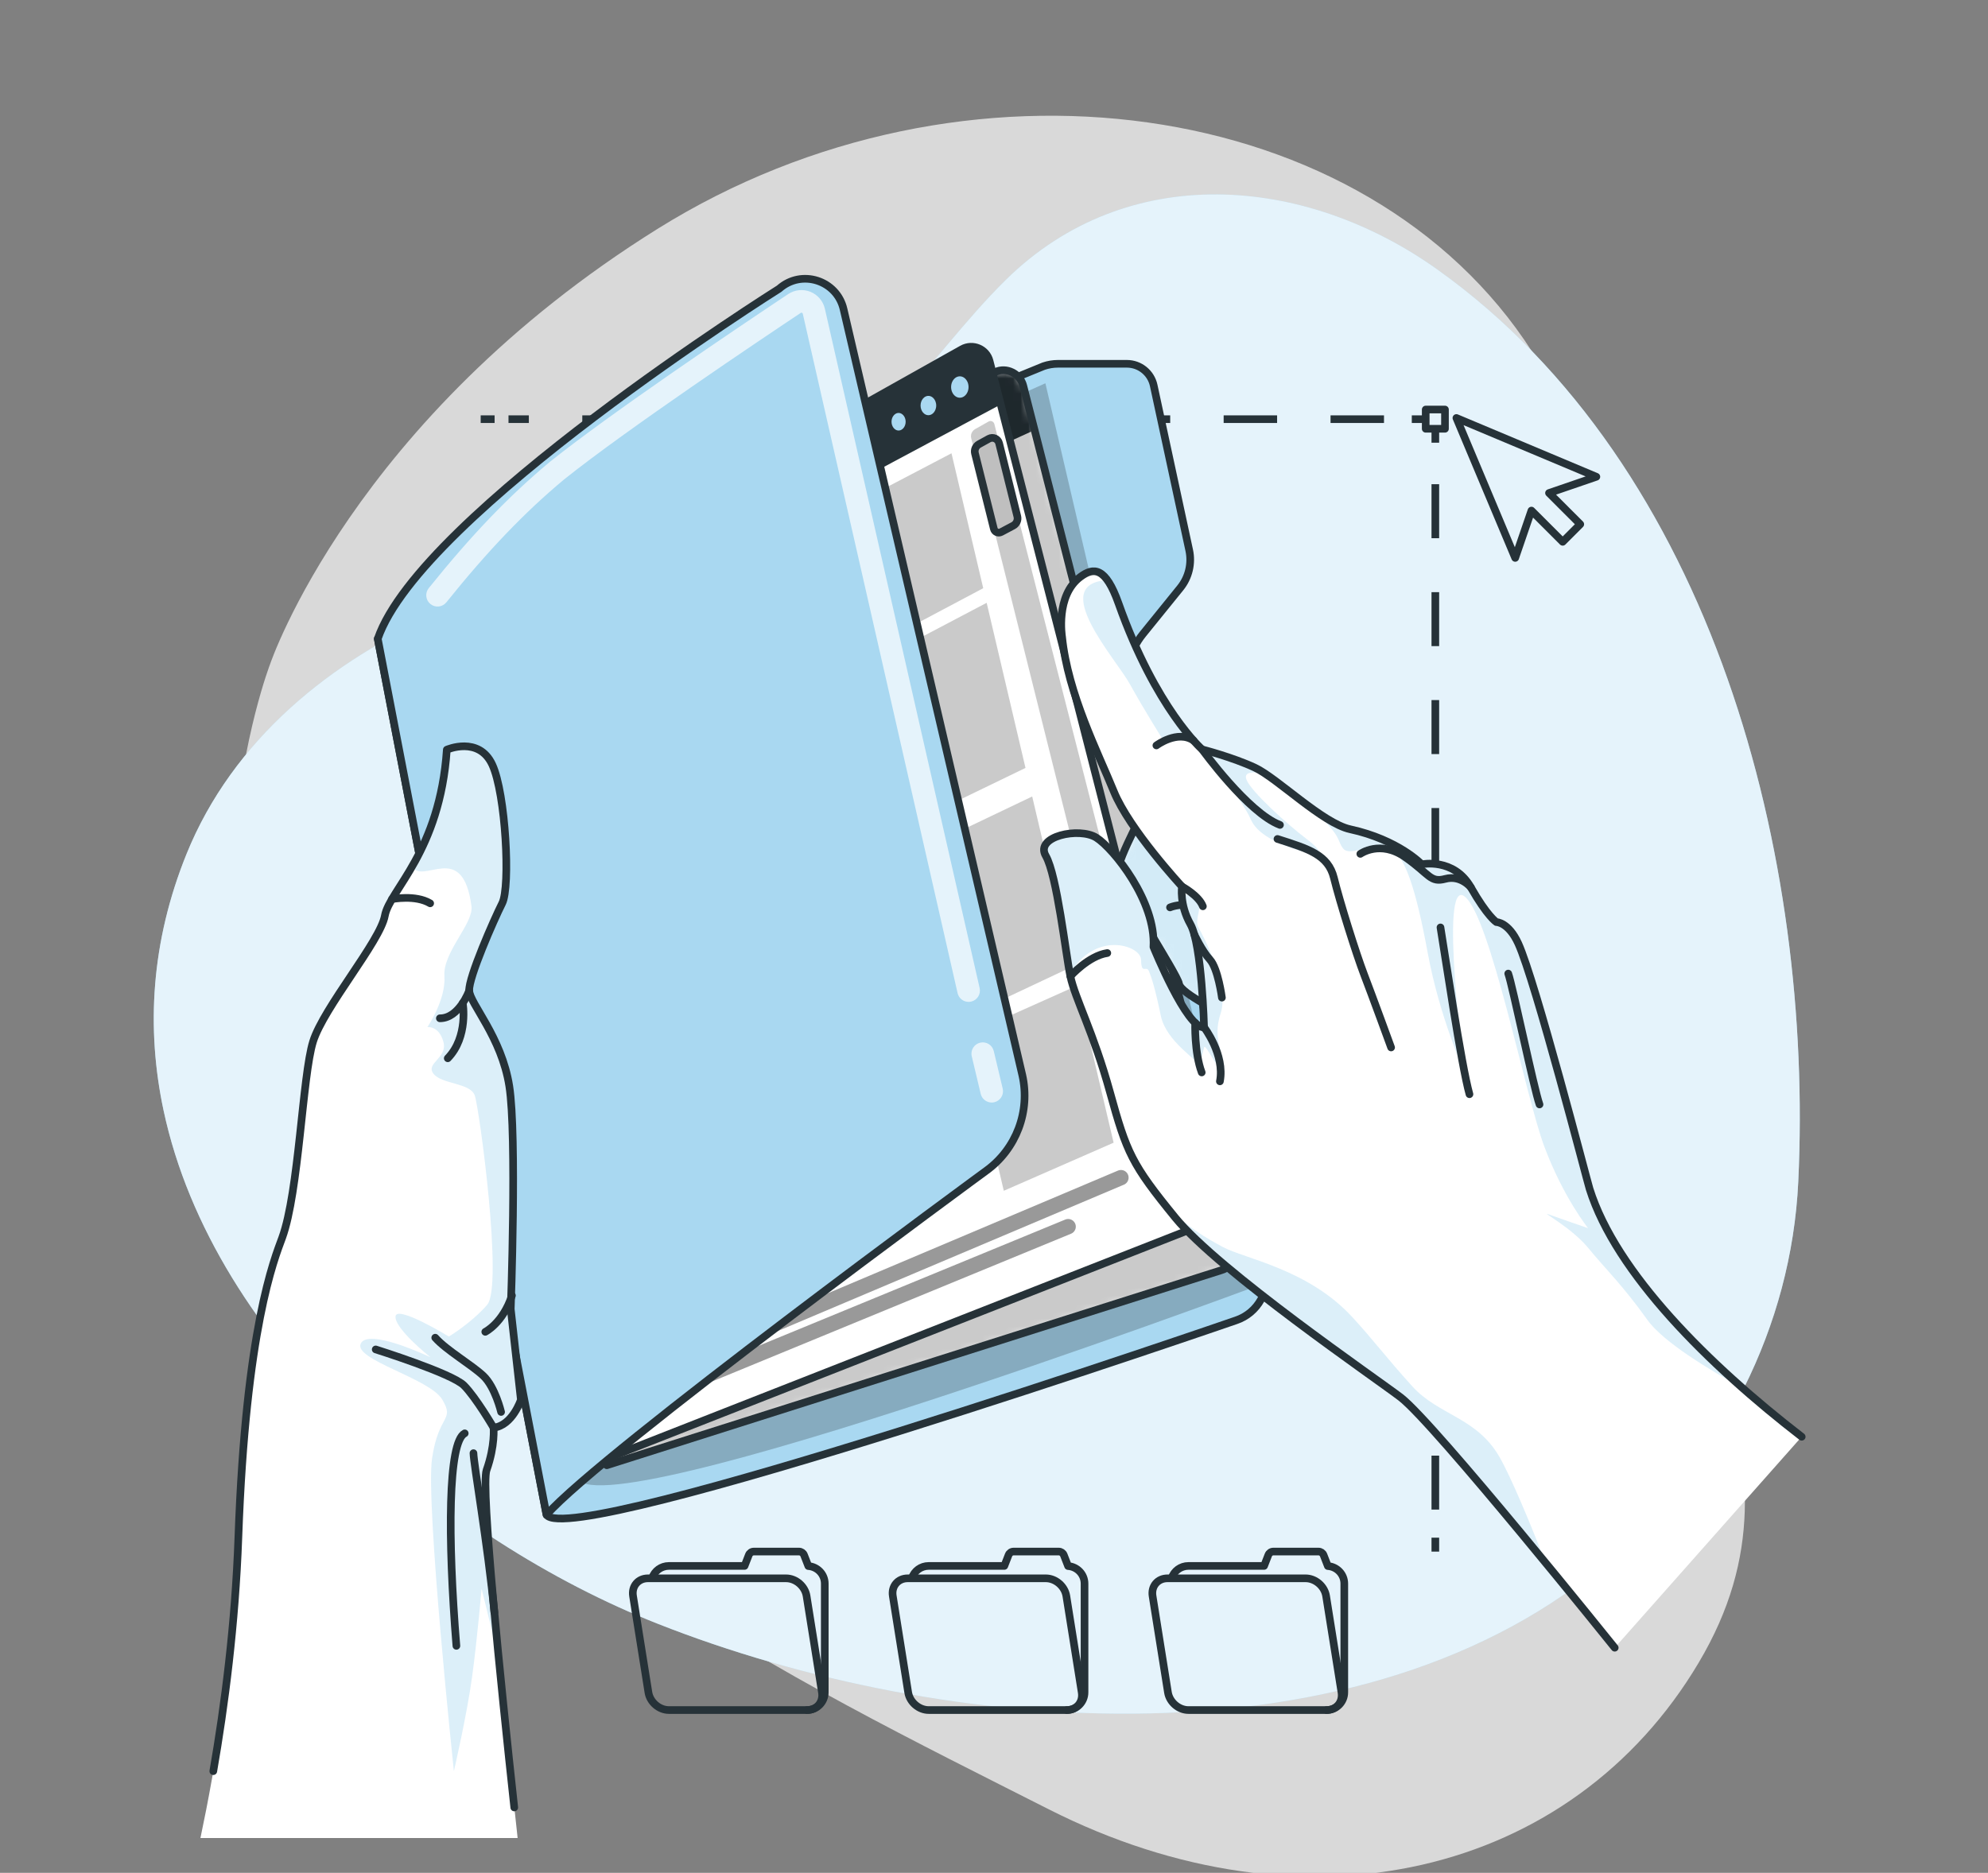 <svg width="260" height="245" viewBox="0 0 260 245" fill="none" xmlns="http://www.w3.org/2000/svg">
<rect x="0" y="0" width="260" height="245" fill="#808080" stroke="none"/>
<g clip-path="url(#clip0_3530_10354)">
<path opacity="0.7" d="M35.323 86.885C35.323 86.885 20.827 124.318 41.197 162.026C61.568 199.735 103.534 219.643 137.121 236.671C170.708 253.699 205.585 245.407 222.159 217.515C238.733 189.624 215.999 169.713 215.972 129.938C215.946 90.163 221.925 79.632 200.392 46.029C178.858 12.425 126.001 4.988 86.044 29.911C46.087 54.834 35.323 86.885 35.323 86.885Z" fill="white"/>
<path d="M21.389 145.252C19.109 134.551 19.737 123.235 24.399 111.71C30.405 96.861 43.309 86.31 57.768 80.153C78.779 71.206 99.406 71.036 116.485 53.504C121.752 48.097 126.174 41.903 131.554 36.607C147.425 20.986 170.654 22.882 187.999 35.268C224.184 61.107 237.198 112.281 235.186 154.59C234.283 173.576 225.219 191.247 210.871 203.704C178.423 231.878 123.326 227.138 86.058 212.432C58.266 201.466 27.915 175.882 21.389 145.252Z" fill="#A9D8F1"/>
<path opacity="0.7" d="M21.389 145.252C19.109 134.551 19.737 123.235 24.399 111.71C30.405 96.861 43.309 86.31 57.768 80.153C78.779 71.206 99.406 71.036 116.485 53.504C121.752 48.097 126.174 41.903 131.554 36.607C147.425 20.986 170.654 22.882 187.999 35.268C224.184 61.107 237.198 112.281 235.186 154.59C234.283 173.576 225.219 191.247 210.871 203.704C178.423 231.878 123.326 227.138 86.058 212.432C58.266 201.466 27.915 175.882 21.389 145.252Z" fill="white"/>
<path d="M186.461 54.834H184.641" stroke="#263238" stroke-linejoin="round"/>
<path d="M181.005 54.834H66.504" stroke="#263238" stroke-linejoin="round" stroke-dasharray="6.99 6.99"/>
<path d="M64.687 54.834H62.867" stroke="#263238" stroke-linejoin="round"/>
<path d="M187.719 202.977V201.157" stroke="#263238" stroke-linejoin="round"/>
<path d="M187.719 197.485V59.749" stroke="#263238" stroke-linejoin="round" stroke-dasharray="7.06 7.06"/>
<path d="M187.719 57.913V56.093" stroke="#263238" stroke-linejoin="round"/>
<path d="M188.98 53.574H186.461V56.093H188.98V53.574Z" stroke="#263238" stroke-miterlimit="10" stroke-linejoin="round"/>
<path d="M208.781 62.37L190.475 54.68L198.165 72.987L200.289 66.793L204.377 70.88L206.675 68.582L202.587 64.495L208.781 62.37Z" stroke="#263238" stroke-miterlimit="10" stroke-linecap="round" stroke-linejoin="round"/>
<path d="M173.499 223.707H155.433C154.155 223.707 152.954 222.674 152.75 221.399L150.738 208.783C150.535 207.508 151.407 206.475 152.685 206.475H170.751C172.03 206.475 173.231 207.508 173.434 208.783L175.446 221.399C175.65 222.674 174.778 223.707 173.499 223.707Z" stroke="#263238" stroke-miterlimit="10" stroke-linecap="round" stroke-linejoin="round"/>
<path d="M173.498 223.708C174.777 223.708 175.813 222.671 175.813 221.393V207.169C175.813 205.947 174.864 204.957 173.663 204.871L173.101 203.424C172.995 203.153 172.734 202.974 172.443 202.974H166.536C166.246 202.974 165.985 203.152 165.879 203.424L165.323 204.854H155.432C154.412 204.854 153.548 205.512 153.238 206.426" stroke="#263238" stroke-miterlimit="10" stroke-linecap="round" stroke-linejoin="round"/>
<path d="M105.552 223.707H87.486C86.208 223.707 85.006 222.674 84.803 221.399L82.791 208.783C82.588 207.508 83.459 206.475 84.738 206.475H102.804C104.083 206.475 105.284 207.508 105.487 208.783L107.499 221.399C107.702 222.674 106.83 223.707 105.552 223.707Z" stroke="#263238" stroke-miterlimit="10" stroke-linecap="round" stroke-linejoin="round"/>
<path d="M105.552 223.708C106.831 223.708 107.867 222.671 107.867 221.393V207.169C107.867 205.947 106.917 204.957 105.718 204.871L105.155 203.424C105.049 203.153 104.788 202.974 104.498 202.974H98.59C98.3 202.974 98.039 203.152 97.933 203.424L97.377 204.854H87.486C86.467 204.854 85.602 205.512 85.293 206.426" stroke="#263238" stroke-miterlimit="10" stroke-linecap="round" stroke-linejoin="round"/>
<path d="M139.525 223.707H121.459C120.18 223.707 118.979 222.674 118.776 221.399L116.764 208.783C116.56 207.508 117.432 206.475 118.711 206.475H136.777C138.055 206.475 139.256 207.508 139.46 208.783L141.472 221.399C141.675 222.674 140.803 223.707 139.525 223.707Z" stroke="#263238" stroke-miterlimit="10" stroke-linecap="round" stroke-linejoin="round"/>
<path d="M139.525 223.708C140.804 223.708 141.84 222.671 141.84 221.393V207.169C141.84 205.947 140.89 204.957 139.69 204.871L139.128 203.424C139.022 203.153 138.761 202.974 138.47 202.974H132.563C132.272 202.974 132.011 203.152 131.906 203.424L131.35 204.854H121.459C120.44 204.854 119.575 205.512 119.266 206.426" stroke="#263238" stroke-miterlimit="10" stroke-linecap="round" stroke-linejoin="round"/>
<path d="M149.459 82.963L154.356 76.912C155.473 75.532 155.905 73.719 155.531 71.982L150.886 50.426C150.53 48.772 149.068 47.591 147.376 47.591H138.373C137.733 47.591 137.097 47.696 136.491 47.902L49.406 83.563L71.476 198.168C74.572 202.819 161.643 172.733 161.643 172.733C164.52 171.771 166.187 168.774 165.486 165.823L147.673 90.82C147.019 88.065 147.678 85.163 149.459 82.963Z" fill="#A9D8F1" stroke="#263238" stroke-miterlimit="10" stroke-linecap="round" stroke-linejoin="round"/>
<path opacity="0.3" d="M136.721 50.138L164.286 168.27C164.286 168.27 71.088 202.987 75.48 192.245C75.48 192.245 53.3 86.711 55.171 86.321C57.041 85.93 136.721 50.138 136.721 50.138Z" fill="black" fill-opacity="0.7"/>
<path d="M159.733 166.166L79.358 191.683L59.682 89.147L58.562 83.314L130.169 48.667C131.604 47.968 133.419 48.86 133.828 50.467L135.308 56.256L162.188 161.603C162.698 163.601 161.643 165.56 159.733 166.166Z" fill="white"/>
<mask id="mask0_3530_10354" style="mask-type:luminance" maskUnits="userSpaceOnUse" x="58" y="48" width="105" height="144">
<path d="M159.733 166.166L79.358 191.683L59.682 89.147L58.562 83.314L130.169 48.667C131.604 47.968 133.419 48.86 133.828 50.467L135.308 56.256L162.188 161.603C162.698 163.601 161.643 165.56 159.733 166.166Z" fill="white"/>
</mask>
<g mask="url(#mask0_3530_10354)">
<path d="M135.308 56.256L60.257 90.61L58.562 83.314L130.169 48.667C131.604 47.968 133.419 48.86 133.828 50.467L135.308 56.256Z" fill="#263238"/>
</g>
<mask id="mask1_3530_10354" style="mask-type:luminance" maskUnits="userSpaceOnUse" x="58" y="48" width="105" height="144">
<path d="M159.733 166.166L79.358 191.683L59.682 89.147L58.562 83.314L130.169 48.667C131.604 47.968 133.419 48.86 133.828 50.467L135.308 56.256L162.188 161.603C162.698 163.601 161.643 165.56 159.733 166.166Z" fill="white"/>
</mask>
<g mask="url(#mask1_3530_10354)">
<path d="M131.549 53.715C131.549 54.763 130.804 55.561 129.886 55.497C128.967 55.433 128.223 54.531 128.223 53.483C128.223 52.434 128.967 51.636 129.886 51.7C130.804 51.764 131.549 52.666 131.549 53.715Z" fill="#A9D8F1" stroke="#263238" stroke-miterlimit="10" stroke-linecap="round" stroke-linejoin="round"/>
</g>
<mask id="mask2_3530_10354" style="mask-type:luminance" maskUnits="userSpaceOnUse" x="58" y="48" width="105" height="144">
<path d="M159.733 166.166L79.358 191.683L59.682 89.147L58.562 83.314L130.169 48.667C131.604 47.968 133.419 48.86 133.828 50.467L135.308 56.256L162.188 161.603C162.698 163.601 161.643 165.56 159.733 166.166Z" fill="white"/>
</mask>
<g mask="url(#mask2_3530_10354)">
<path d="M127.259 55.837C127.259 56.811 126.568 57.551 125.715 57.491C124.863 57.432 124.172 56.594 124.172 55.621C124.172 54.648 124.863 53.907 125.715 53.967C126.568 54.026 127.259 54.864 127.259 55.837Z" fill="#A9D8F1" stroke="#263238" stroke-miterlimit="10" stroke-linecap="round" stroke-linejoin="round"/>
</g>
<mask id="mask3_3530_10354" style="mask-type:luminance" maskUnits="userSpaceOnUse" x="58" y="48" width="105" height="144">
<path d="M159.733 166.166L79.358 191.683L59.682 89.147L58.562 83.314L130.169 48.667C131.604 47.968 133.419 48.86 133.828 50.467L135.308 56.256L162.188 161.603C162.698 163.601 161.643 165.56 159.733 166.166Z" fill="white"/>
</mask>
<g mask="url(#mask3_3530_10354)">
<path d="M123.209 57.672C123.209 58.583 122.563 59.276 121.766 59.22C120.969 59.164 120.322 58.381 120.322 57.471C120.322 56.56 120.969 55.867 121.766 55.923C122.563 55.979 123.209 56.762 123.209 57.672Z" fill="#A9D8F1" stroke="#263238" stroke-miterlimit="10" stroke-linecap="round" stroke-linejoin="round"/>
</g>
<mask id="mask4_3530_10354" style="mask-type:luminance" maskUnits="userSpaceOnUse" x="58" y="48" width="105" height="144">
<path d="M159.733 166.166L79.358 191.683L59.682 89.147L58.562 83.314L130.169 48.667C131.604 47.968 133.419 48.86 133.828 50.467L135.308 56.256L162.188 161.603C162.698 163.601 161.643 165.56 159.733 166.166Z" fill="white"/>
</mask>
<g mask="url(#mask4_3530_10354)">
<path opacity="0.3" d="M159.733 166.166L79.358 191.683L59.682 89.147L58.562 83.314L130.169 48.667C131.604 47.968 133.419 48.86 133.828 50.467L135.308 56.256L162.188 161.603C162.698 163.601 161.643 165.56 159.733 166.166Z" fill="black" fill-opacity="0.7"/>
</g>
<path d="M159.733 166.166L79.358 191.683L59.682 89.147L58.562 83.314L130.169 48.667C131.604 47.968 133.419 48.86 133.828 50.467L135.308 56.256L162.188 161.603C162.698 163.601 161.643 165.56 159.733 166.166Z" stroke="#263238" stroke-miterlimit="10" stroke-linecap="round" stroke-linejoin="round"/>
<path d="M154.977 161.112L75.687 192.245L56.276 91.085L55.172 85.329L125.811 45.68C127.227 44.881 129.017 45.645 129.421 47.223L130.881 52.909L157.398 156.378C157.901 158.341 156.86 160.373 154.977 161.112Z" fill="white" stroke="#263238" stroke-miterlimit="10" stroke-linecap="round" stroke-linejoin="round"/>
<path d="M130.881 52.909L56.843 92.507L55.172 85.329L125.811 45.68C127.227 44.881 129.017 45.645 129.421 47.223L130.881 52.909Z" fill="#263238"/>
<path d="M127.171 50.631C127.171 51.68 126.437 52.529 125.531 52.529C124.625 52.529 123.891 51.679 123.891 50.631C123.891 49.583 124.625 48.732 125.531 48.732C126.437 48.732 127.171 49.583 127.171 50.631Z" fill="#A9D8F1" stroke="#263238" stroke-miterlimit="10" stroke-linecap="round" stroke-linejoin="round"/>
<path d="M122.942 53.052C122.942 54.026 122.26 54.815 121.419 54.815C120.578 54.815 119.896 54.026 119.896 53.052C119.896 52.079 120.578 51.29 121.419 51.29C122.26 51.29 122.942 52.079 122.942 53.052Z" fill="#A9D8F1" stroke="#263238" stroke-miterlimit="10" stroke-linecap="round" stroke-linejoin="round"/>
<path d="M118.946 55.17C118.946 56.081 118.309 56.819 117.522 56.819C116.735 56.819 116.098 56.081 116.098 55.17C116.098 54.26 116.735 53.522 117.522 53.522C118.309 53.522 118.946 54.26 118.946 55.17Z" fill="#A9D8F1" stroke="#263238" stroke-miterlimit="10" stroke-linecap="round" stroke-linejoin="round"/>
<path opacity="0.3" d="M130.045 55.467L153.394 146.887C153.489 147.262 153.301 147.651 152.947 147.807L150.817 148.751C150.375 148.947 149.863 148.697 149.745 148.227L127.02 57.329C126.903 56.861 127.114 56.372 127.535 56.135L129.292 55.144C129.588 54.978 129.961 55.138 130.045 55.467Z" fill="black" fill-opacity="0.7"/>
<path d="M128.039 58.109L129.329 57.397C129.858 57.105 130.52 57.393 130.666 57.979L133.051 67.555C133.171 68.035 132.948 68.535 132.511 68.767L130.938 69.602C130.556 69.805 130.085 69.596 129.98 69.176L127.514 59.313C127.396 58.84 127.612 58.345 128.039 58.109Z" fill="#BFBFBF" stroke="#263238" stroke-miterlimit="10" stroke-linecap="round" stroke-linejoin="round"/>
<path opacity="0.4" d="M139.699 160.467L88.627 181.499" stroke="black" stroke-width="2" stroke-miterlimit="10" stroke-linecap="round" stroke-linejoin="round"/>
<path opacity="0.4" d="M146.603 154.056L81.723 181.499" stroke="black" stroke-width="2" stroke-miterlimit="10" stroke-linecap="round" stroke-linejoin="round"/>
<path opacity="0.3" d="M140.23 126.457L134.996 104.194L120.807 110.973L125.994 133.16L140.23 126.457Z" fill="black" fill-opacity="0.7"/>
<path opacity="0.3" d="M115.023 86.238L119.952 107.319L134.118 100.459L129.04 78.857L115.023 86.238Z" fill="black" fill-opacity="0.7"/>
<path opacity="0.3" d="M128.591 76.948L124.441 59.298L110.439 66.632L114.589 84.379L128.591 76.948Z" fill="black" fill-opacity="0.7"/>
<path opacity="0.3" d="M126.508 135.359L131.281 155.776L145.643 149.486L140.818 128.958L126.508 135.359Z" fill="black" fill-opacity="0.7"/>
<path d="M49.406 83.563L71.476 198.168C78.539 190.1 128.996 153.145 128.996 153.145C132.921 150.298 134.773 145.386 133.704 140.656L110.333 40.481C109.47 36.664 104.83 35.172 101.904 37.77C101.904 37.77 54.983 67.25 49.406 83.563Z" fill="#A9D8F1" stroke="#263238" stroke-miterlimit="10" stroke-linecap="round" stroke-linejoin="round"/>
<g opacity="0.7">
<path d="M129.699 144.232C129.032 144.232 128.426 143.778 128.262 143.101C127.864 141.462 127.474 139.822 127.09 138.179C126.904 137.383 127.398 136.588 128.194 136.402C128.987 136.215 129.785 136.709 129.971 137.506C130.352 139.139 130.741 140.772 131.137 142.403C131.33 143.196 130.843 143.997 130.049 144.19C129.932 144.218 129.814 144.232 129.699 144.232Z" fill="white"/>
</g>
<g opacity="0.7">
<path d="M126.678 131.066C126.003 131.066 125.393 130.6 125.237 129.915L104.994 41.049C104.989 41.025 104.973 40.954 104.885 40.919C104.797 40.883 104.74 40.923 104.721 40.936C99.524 44.395 81.936 56.19 73.786 62.709C68.596 67.035 63.837 72.001 58.378 78.794C57.867 79.432 56.935 79.533 56.299 79.021C55.662 78.51 55.561 77.578 56.072 76.942C61.659 69.989 66.545 64.893 71.915 60.418C79.956 53.985 96.388 42.928 103.081 38.473C103.94 37.901 105.024 37.789 105.982 38.17C106.941 38.553 107.651 39.384 107.88 40.391L128.122 129.257C128.303 130.054 127.805 130.846 127.008 131.028C126.898 131.054 126.787 131.066 126.678 131.066Z" fill="white"/>
</g>
<path d="M67.698 240.445C67.003 234.162 66.061 225.434 65.244 217.119C64.056 204.98 63.132 193.742 63.635 192.321C64.78 189.091 64.549 186.765 64.549 186.765C67.021 186.491 68.128 183.114 68.128 183.114L66.8 171.251C66.8 171.251 67.628 148.535 66.61 142.083C65.587 135.626 61.451 131.304 61.365 129.585C61.279 127.871 64.594 120.32 65.683 118.159C66.773 115.998 66.146 103.839 64.387 100.038C63.874 98.933 63.162 98.306 62.403 97.973C60.551 97.147 58.439 98.075 58.439 98.075C57.957 105.206 55.853 109.959 53.904 113.346L53.904 113.351C52.198 116.312 50.622 118.228 50.337 119.792C49.729 123.142 42.338 131.787 40.942 136.258C39.55 140.729 39.093 155.935 36.903 161.922C35.871 164.744 32.155 173.727 31.178 201.127C30.616 216.87 28.183 231.146 26.215 240.446H67.698V240.445Z" fill="white"/>
<path opacity="0.4" d="M65.681 118.158C64.592 120.319 61.278 127.87 61.363 129.584C61.449 131.304 65.584 135.626 66.608 142.082C67.626 148.535 66.798 171.25 66.798 171.25L68.126 183.114C68.126 183.114 67.019 186.491 64.547 186.764C64.547 186.764 64.778 189.09 63.633 192.32C63.13 193.741 64.054 204.98 65.242 217.118C64.002 211.88 62.983 207.83 62.983 207.83C62.983 207.83 62.437 214.282 61.742 219.369C61.047 224.456 59.361 231.7 59.361 231.7C59.361 231.7 55.644 196.657 56.505 190.804C57.361 184.947 59.5 185.907 57.852 183.105C56.209 180.308 46.203 177.877 47.18 175.769C48.139 173.701 55.978 177.404 56.301 177.556C56.036 177.344 51.692 173.865 51.725 172.254C51.761 170.594 58.699 174.846 58.699 174.846C58.699 174.846 61.591 173.129 63.711 170.697C65.832 168.264 62.685 144.984 62.092 143.307C61.5 141.63 57.781 141.866 56.694 140.466C55.606 139.067 58.559 138.442 57.993 136.306C57.426 134.17 55.9 134.359 55.9 134.359C55.9 134.359 58.343 130.79 58.123 127.675C57.907 124.555 61.953 120.806 61.661 118.559C60.524 109.808 55.315 115.837 53.901 113.347L53.901 113.342C55.85 109.955 57.954 105.202 58.436 98.071C58.436 98.071 60.548 97.143 62.4 97.969C63.159 98.302 63.871 98.93 64.384 100.034C66.145 103.838 66.771 115.997 65.681 118.158Z" fill="#A9D8F1"/>
<path d="M27.896 231.702C29.38 223.169 30.768 212.532 31.176 201.126C32.155 173.727 35.872 164.743 36.904 161.922C39.095 155.935 39.55 140.73 40.943 136.258C42.336 131.786 49.731 123.139 50.334 119.79C50.937 116.442 57.533 111.437 58.437 98.073C58.437 98.073 62.624 96.234 64.384 100.037C66.145 103.839 66.773 115.997 65.682 118.159C64.592 120.321 61.278 127.869 61.364 129.586C61.45 131.303 65.588 135.626 66.607 142.081C67.627 148.535 66.798 171.251 66.798 171.251L68.125 183.113C68.125 183.113 67.022 186.493 64.549 186.765C64.549 186.765 64.781 189.089 63.635 192.319C62.853 194.523 65.499 220.296 67.258 236.45" stroke="#263238" stroke-miterlimit="10" stroke-linecap="round" stroke-linejoin="round"/>
<path d="M61.363 129.586C61.363 129.586 60.058 133.221 57.529 133.213" stroke="#263238" stroke-miterlimit="10" stroke-linecap="round" stroke-linejoin="round"/>
<path d="M60.522 131.214C60.522 131.214 61.292 135.631 58.56 138.444" stroke="#263238" stroke-miterlimit="10" stroke-linecap="round" stroke-linejoin="round"/>
<path d="M51.27 117.62C51.27 117.62 54.337 117.016 56.259 118.173" stroke="#263238" stroke-miterlimit="10" stroke-linecap="round" stroke-linejoin="round"/>
<path d="M49.137 176.531C49.137 176.531 59.106 179.661 60.682 181.246C62.258 182.831 64.55 186.765 64.55 186.765" stroke="#263238" stroke-miterlimit="10" stroke-linecap="round" stroke-linejoin="round"/>
<path d="M56.922 174.996C58.384 176.644 61.662 178.525 63.214 179.989C64.766 181.452 65.535 184.712 65.535 184.712" stroke="#263238" stroke-miterlimit="10" stroke-linecap="round" stroke-linejoin="round"/>
<path d="M63.467 174.229C63.467 174.229 65.769 173.085 66.953 169.48" stroke="#263238" stroke-miterlimit="10" stroke-linecap="round" stroke-linejoin="round"/>
<path d="M60.779 187.508C58.595 188.608 58.537 201.13 59.689 215.31" stroke="#263238" stroke-miterlimit="10" stroke-linecap="round" stroke-linejoin="round"/>
<path d="M61.922 190.101C61.943 191.486 63.8 202.053 64.657 210.933" stroke="#263238" stroke-miterlimit="10" stroke-linecap="round" stroke-linejoin="round"/>
<path d="M150.232 104.868C150.232 104.868 146.157 112.312 146.196 113.997C146.235 115.682 153.982 127.374 154.202 128.698C154.423 130.022 160.023 132.586 162.072 133.939C164.119 135.292 166.71 125.459 166.375 118.377C166.041 111.295 150.232 104.868 150.232 104.868Z" fill="white"/>
<mask id="mask5_3530_10354" style="mask-type:luminance" maskUnits="userSpaceOnUse" x="146" y="104" width="21" height="31">
<path d="M150.232 104.868C150.232 104.868 146.157 112.312 146.196 113.997C146.235 115.682 153.982 127.374 154.202 128.698C154.423 130.022 160.023 132.586 162.072 133.939C164.119 135.292 166.71 125.459 166.375 118.377C166.041 111.295 150.232 104.868 150.232 104.868Z" fill="white"/>
</mask>
<g mask="url(#mask5_3530_10354)">
<path opacity="0.5" d="M150.232 104.868C150.232 104.868 146.157 112.312 146.196 113.997C146.235 115.682 153.982 127.374 154.202 128.698C154.423 130.022 160.023 132.586 162.072 133.939C164.119 135.292 166.71 125.459 166.375 118.377C166.041 111.295 150.232 104.868 150.232 104.868Z" fill="#A9D8F1"/>
</g>
<path d="M150.232 104.868C150.232 104.868 146.157 112.312 146.196 113.997C146.235 115.682 153.982 127.374 154.202 128.698C154.423 130.022 160.023 132.586 162.072 133.939C164.119 135.292 166.71 125.459 166.375 118.377C166.041 111.295 150.232 104.868 150.232 104.868Z" stroke="#263238" stroke-miterlimit="10" stroke-linecap="round" stroke-linejoin="round"/>
<path d="M153.021 118.706C153.021 118.706 157.024 116.884 161.379 121.739" stroke="#263238" stroke-miterlimit="10" stroke-linecap="round" stroke-linejoin="round"/>
<path d="M235.634 187.951L211.181 215.553C211.181 215.553 207.16 210.547 202.131 204.429C194.983 195.736 185.798 184.802 183.2 182.809C180.028 180.374 159.407 166.273 153.71 159.292C152.892 158.289 152.183 157.404 151.554 156.595V156.59C147.791 151.747 147.045 149.669 145.174 142.905C142.997 135.003 140.597 130.638 139.987 127.715C139.969 127.629 139.951 127.539 139.933 127.444C139.305 124.2 138.203 114.44 136.771 111.96C135.293 109.402 141.158 108.164 143.395 109.588C145.631 111.006 151.206 117.924 150.854 123.879C150.854 123.879 155.236 134.682 157.473 134.388C157.473 134.388 157.184 123.567 155.697 120.924C154.812 119.351 154.586 117.896 154.554 116.975C154.523 116.351 154.586 115.972 154.586 115.972C154.586 115.972 147.691 108.535 145.667 103.529C143.638 98.522 139.667 90.815 138.903 83.314C138.903 83.314 138.013 77.924 141.28 75.48C142.527 74.544 143.674 74.282 144.835 75.895C145.31 76.564 145.793 77.549 146.286 78.936C151.179 92.749 157.224 98.039 157.224 98.039C157.224 98.039 161.227 99.064 164.137 100.434C164.553 100.628 165.028 100.917 165.552 101.269C165.556 101.269 165.556 101.269 165.561 101.269C165.561 101.274 165.561 101.274 165.561 101.274C166.844 102.137 168.407 103.388 170.015 104.613C172.338 106.375 174.755 108.083 176.572 108.481C182.897 109.854 185.938 113.066 185.938 113.066C185.938 113.066 190.14 112.172 192.362 116.084C194.518 119.871 195.706 120.625 195.706 120.625C195.738 120.625 197.292 120.639 198.566 123.422C200.811 128.328 207.562 154.476 207.892 155.533C210.607 164.18 218.681 173.461 227.912 181.594C227.912 181.594 227.912 181.598 227.916 181.598C230.433 183.812 233.032 185.941 235.634 187.951Z" fill="white"/>
<path opacity="0.4" d="M165.559 101.274C165.559 101.274 165.554 101.274 165.551 101.27C165.555 101.27 165.555 101.27 165.559 101.27C165.559 101.274 165.559 101.274 165.559 101.274Z" fill="#A9D8F1"/>
<path opacity="0.4" d="M172.36 111.874C172.36 111.874 165.05 110.555 163.609 107.238C162.172 103.921 156.05 96.842 154.586 96.381C153.126 95.915 152.204 96.946 152.204 96.946C152.204 96.946 149.67 92.938 147.763 89.481C145.951 86.197 136.997 76.343 144.836 75.895C145.31 76.564 145.793 77.549 146.286 78.936C151.179 92.749 157.225 98.039 157.225 98.039C157.225 98.039 161.228 99.065 164.137 100.434C164.553 100.628 165.028 100.917 165.552 101.269C165.362 101.224 162.439 100.497 163.017 101.992C163.609 103.542 168.376 107.857 170.879 109.75C173.381 111.648 172.36 111.874 172.36 111.874Z" fill="#A9D8F1"/>
<path opacity="0.4" d="M227.912 181.594C223.778 179.331 217.534 175.594 215.446 172.657C212.23 168.13 209.844 165.866 207.702 163.241C205.556 160.62 201.503 158.479 202.456 158.835C203.41 159.192 207.702 160.67 207.702 160.67C207.702 160.67 204.485 156.689 201.982 150.016C199.479 143.343 194.925 119.875 191.541 117.268C188.156 114.661 191.541 140.297 191.541 140.297C191.541 140.297 188.279 133.095 186.728 124.678C185.179 116.256 183.764 112.122 181.935 110.983C180.105 109.849 176.598 112.244 175.645 110.983C174.692 109.728 175.767 109.262 170.016 104.613C172.338 106.375 174.755 108.083 176.572 108.481C182.897 109.854 185.938 113.066 185.938 113.066C185.938 113.066 190.14 112.172 192.363 116.085C194.518 119.871 195.706 120.625 195.706 120.625C195.738 120.625 197.292 120.639 198.566 123.422C200.812 128.328 207.562 154.476 207.892 155.533C210.608 164.181 218.682 173.461 227.912 181.594Z" fill="#A9D8F1"/>
<path opacity="0.4" d="M159.886 139.358C159.62 140.94 157.65 136.313 157.474 137.027C157.297 137.746 156.764 140.09 156.733 139.358C156.705 138.626 152.53 136.313 151.812 132.857C151.098 129.4 150.624 127.923 150.267 127.056C149.91 126.184 149.273 127.634 149.232 125.538C149.196 123.663 143.155 121.683 139.933 127.445C139.305 124.2 138.203 114.441 136.771 111.961C135.293 109.403 141.158 108.165 143.395 109.588C145.631 111.007 151.206 117.924 150.854 123.879C150.854 123.879 155.236 134.682 157.473 134.389C157.473 134.389 157.184 123.567 155.697 120.924C154.812 119.352 154.586 117.897 154.554 116.975L156.732 117.269C157.319 118.561 156.172 120.396 156.732 121.327C157.297 122.253 160.817 129.035 159.651 132.541C158.485 136.042 160.153 137.777 159.886 139.358Z" fill="#A9D8F1"/>
<path opacity="0.4" d="M202.131 204.429C194.984 195.737 185.798 184.803 183.2 182.81C180.028 180.375 159.407 166.273 153.71 159.293C152.892 158.29 152.183 157.404 151.555 156.596C154.588 160.3 158.293 162.249 159.916 163.125C162.776 164.671 171.059 166.006 176.839 172.279C179.647 175.327 181.248 177.542 184.705 181.356C188.156 185.169 193.163 185.409 196.14 190.655C197.636 193.283 200.116 199.206 202.131 204.429Z" fill="#A9D8F1"/>
<path d="M211.181 215.554C211.181 215.554 187.625 186.208 183.201 182.811C180.029 180.375 159.408 166.275 153.71 159.293C148.011 152.311 147.357 150.805 145.177 142.904C142.996 135.002 140.601 130.638 139.987 127.714C139.374 124.789 138.245 114.514 136.77 111.959C135.295 109.404 141.16 108.166 143.395 109.586C145.63 111.005 151.206 117.926 150.855 123.879C150.855 123.879 155.238 134.682 157.474 134.387C157.474 134.387 157.183 123.566 155.696 120.923C154.21 118.28 154.588 115.973 154.588 115.973C154.588 115.973 147.692 108.534 145.666 103.527C143.64 98.52 139.665 90.814 138.903 83.315C138.903 83.315 138.013 77.925 141.28 75.478C143.04 74.16 144.601 74.178 146.287 78.935C151.181 92.748 157.225 98.04 157.225 98.04C157.225 98.04 161.228 99.063 164.138 100.432C167.049 101.8 172.983 107.698 176.574 108.48C182.898 109.855 185.938 113.069 185.938 113.069C185.938 113.069 190.142 112.173 192.364 116.084C194.517 119.872 195.705 120.627 195.705 120.627C195.705 120.627 197.278 120.614 198.565 123.421C200.815 128.329 207.562 154.474 207.895 155.534C211.351 166.539 223.488 178.573 235.636 187.954" stroke="#263238" stroke-miterlimit="10" stroke-linecap="round" stroke-linejoin="round"/>
<path d="M157.227 98.04C157.227 98.04 163.211 106.327 167.402 107.915" stroke="#263238" stroke-miterlimit="10" stroke-linecap="round" stroke-linejoin="round"/>
<path d="M167.074 109.752C171.112 111.045 173.716 111.814 174.459 114.856C175.201 117.898 177.361 124.778 178.4 127.485C179.44 130.191 181.935 137.028 181.935 137.028" stroke="#263238" stroke-miterlimit="10" stroke-linecap="round" stroke-linejoin="round"/>
<path d="M157.475 134.387C157.475 134.387 160.221 137.961 159.546 141.462" stroke="#263238" stroke-miterlimit="10" stroke-linecap="round" stroke-linejoin="round"/>
<path d="M156.309 133.811C156.309 133.811 156.189 137.697 157.166 140.297" stroke="#263238" stroke-miterlimit="10" stroke-linecap="round" stroke-linejoin="round"/>
<path d="M154.588 115.974C154.588 115.974 156.792 117.162 157.318 118.562" stroke="#263238" stroke-miterlimit="10" stroke-linecap="round" stroke-linejoin="round"/>
<path d="M156.191 122.23C156.191 122.23 157.175 124.366 158.24 125.537C159.304 126.707 159.806 130.508 159.806 130.508" stroke="#263238" stroke-miterlimit="10" stroke-linecap="round" stroke-linejoin="round"/>
<path d="M139.986 127.713C139.986 127.713 142.363 125.038 144.818 124.676" stroke="#263238" stroke-miterlimit="10" stroke-linecap="round" stroke-linejoin="round"/>
<path d="M151.238 97.518C151.238 97.518 154.001 95.447 156.098 96.876" stroke="#263238" stroke-miterlimit="10" stroke-linecap="round" stroke-linejoin="round"/>
<path d="M197.254 127.362C197.807 128.876 200.634 142.54 201.346 144.484" stroke="#263238" stroke-miterlimit="10" stroke-linecap="round" stroke-linejoin="round"/>
<path d="M177.91 111.702C177.91 111.702 180.508 109.839 183.766 112.122C187.025 114.404 187.029 115.508 189.033 114.971C191.038 114.435 192.365 116.084 192.365 116.084" stroke="#263238" stroke-miterlimit="10" stroke-linecap="round" stroke-linejoin="round"/>
<path d="M188.393 121.324C188.911 124.391 191.117 139.382 192.183 143.145" stroke="#263238" stroke-miterlimit="10" stroke-linecap="round" stroke-linejoin="round"/>
</g>
<defs>
<clipPath id="clip0_3530_10354">
<rect width="260" height="245" fill="white"/>
</clipPath>
</defs>
</svg>
